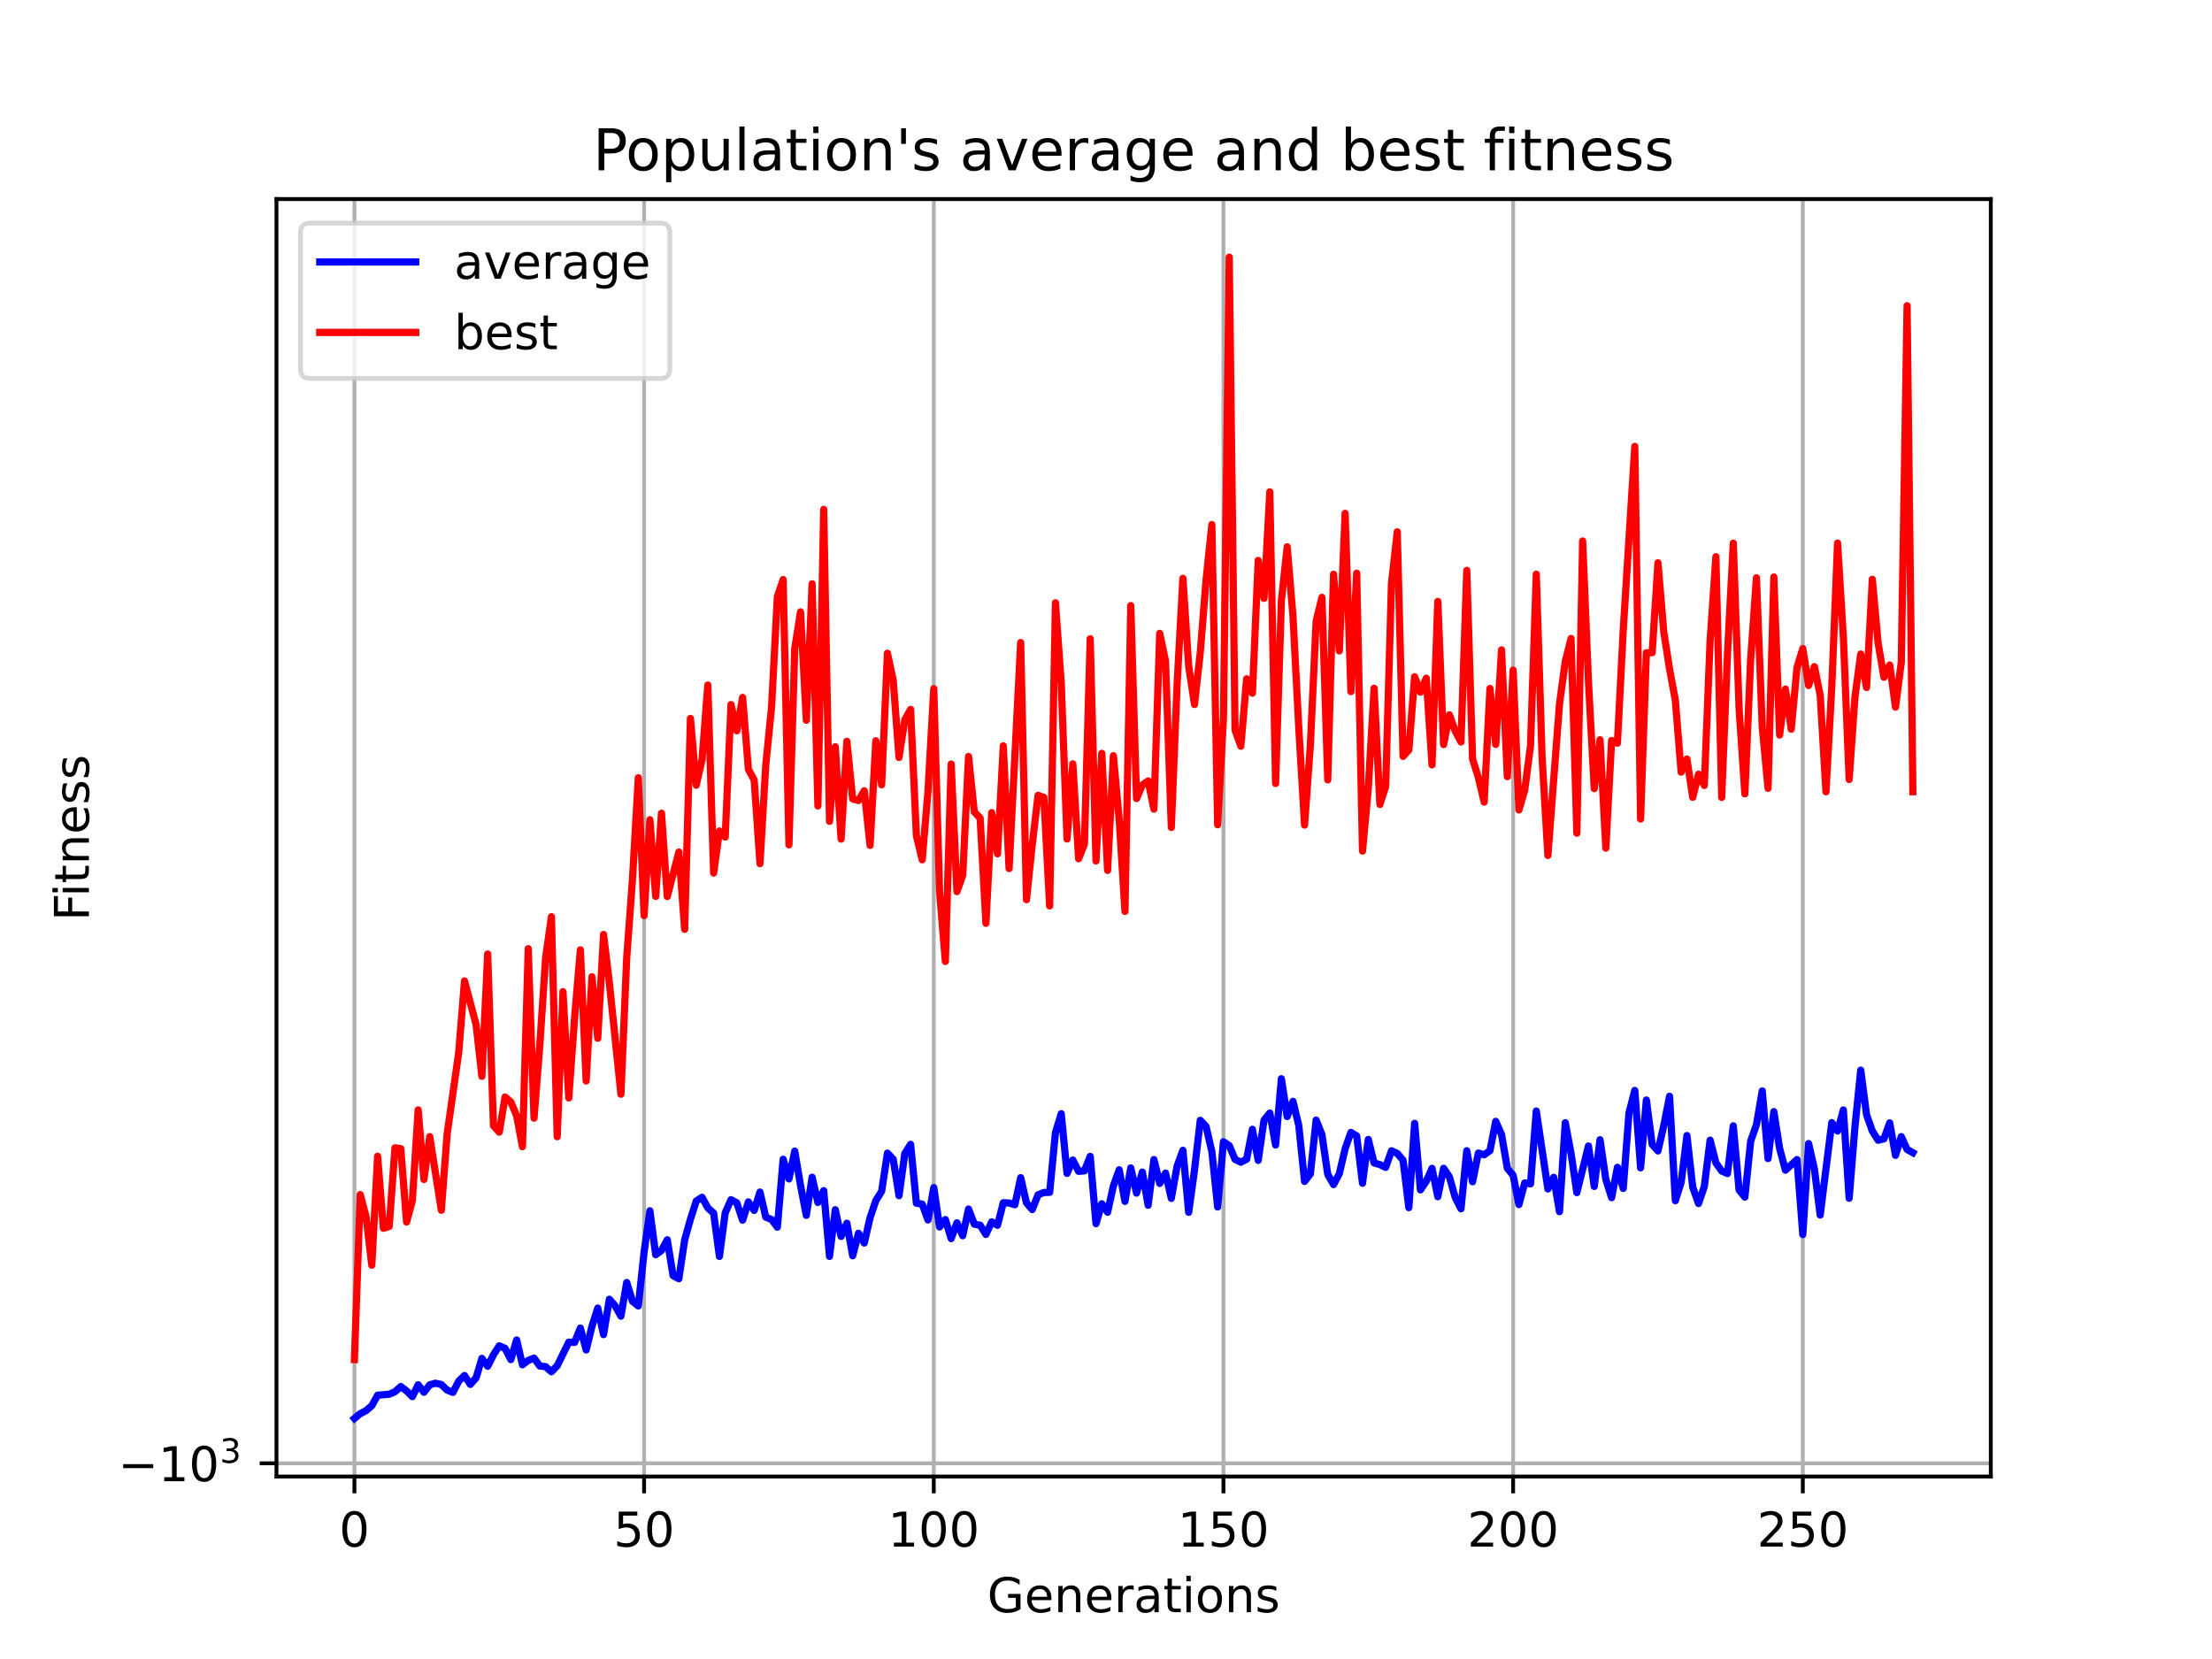 <?xml version="1.0" encoding="utf-8" standalone="no"?>
<!DOCTYPE svg PUBLIC "-//W3C//DTD SVG 1.1//EN"
  "http://www.w3.org/Graphics/SVG/1.1/DTD/svg11.dtd">
<!-- Created with matplotlib (https://matplotlib.org/) -->
<svg height="345.6pt" version="1.1" viewBox="0 0 460.8 345.6" width="460.8pt" xmlns="http://www.w3.org/2000/svg" xmlns:xlink="http://www.w3.org/1999/xlink">
 <defs>
  <style type="text/css">*{stroke-linecap:butt;stroke-linejoin:round;}</style>
 </defs>
 <g id="figure_1">
  <g id="patch_1">
   <path d="M 0 345.6 
L 460.8 345.6 
L 460.8 0 
L 0 0 
z
" style="fill:#ffffff;"/>
  </g>
  <g id="axes_1">
   <g id="patch_2">
    <path d="M 57.6 307.584 
L 414.72 307.584 
L 414.72 41.472 
L 57.6 41.472 
z
" style="fill:#ffffff;"/>
   </g>
   <g id="matplotlib.axis_1">
    <g id="xtick_1">
     <g id="line2d_1">
      <path clip-path="url(#pe7d36b17c5)" d="M 73.833 307.584 
L 73.833 41.472 
" style="fill:none;stroke:#b0b0b0;stroke-linecap:square;stroke-width:0.8;"/>
     </g>
     <g id="line2d_2">
      <defs>
       <path d="M 0 0 
L 0 3.5 
" id="m1085f19102" style="stroke:#000000;stroke-width:0.8;"/>
      </defs>
      <g>
       <use style="stroke:#000000;stroke-width:0.8;" x="73.833" xlink:href="#m1085f19102" y="307.584"/>
      </g>
     </g>
     <g id="text_1">
      <!-- 0 -->
      <g transform="translate(70.651 322.182)scale(0.1 -0.1)">
       <defs>
        <path d="M 31.781 66.406 
Q 24.172 66.406 20.328 58.906 
Q 16.5 51.422 16.5 36.375 
Q 16.5 21.391 20.328 13.891 
Q 24.172 6.391 31.781 6.391 
Q 39.453 6.391 43.281 13.891 
Q 47.125 21.391 47.125 36.375 
Q 47.125 51.422 43.281 58.906 
Q 39.453 66.406 31.781 66.406 
z
M 31.781 74.219 
Q 44.047 74.219 50.516 64.516 
Q 56.984 54.828 56.984 36.375 
Q 56.984 17.969 50.516 8.266 
Q 44.047 -1.422 31.781 -1.422 
Q 19.531 -1.422 13.062 8.266 
Q 6.594 17.969 6.594 36.375 
Q 6.594 54.828 13.062 64.516 
Q 19.531 74.219 31.781 74.219 
z
" id="DejaVuSans-48"/>
       </defs>
       <use xlink:href="#DejaVuSans-48"/>
      </g>
     </g>
    </g>
    <g id="xtick_2">
     <g id="line2d_3">
      <path clip-path="url(#pe7d36b17c5)" d="M 134.177 307.584 
L 134.177 41.472 
" style="fill:none;stroke:#b0b0b0;stroke-linecap:square;stroke-width:0.8;"/>
     </g>
     <g id="line2d_4">
      <g>
       <use style="stroke:#000000;stroke-width:0.8;" x="134.177" xlink:href="#m1085f19102" y="307.584"/>
      </g>
     </g>
     <g id="text_2">
      <!-- 50 -->
      <g transform="translate(127.815 322.182)scale(0.1 -0.1)">
       <defs>
        <path d="M 10.797 72.906 
L 49.516 72.906 
L 49.516 64.594 
L 19.828 64.594 
L 19.828 46.734 
Q 21.969 47.469 24.109 47.828 
Q 26.266 48.188 28.422 48.188 
Q 40.625 48.188 47.75 41.5 
Q 54.891 34.812 54.891 23.391 
Q 54.891 11.625 47.562 5.094 
Q 40.234 -1.422 26.906 -1.422 
Q 22.312 -1.422 17.547 -0.641 
Q 12.797 0.141 7.719 1.703 
L 7.719 11.625 
Q 12.109 9.234 16.797 8.062 
Q 21.484 6.891 26.703 6.891 
Q 35.156 6.891 40.078 11.328 
Q 45.016 15.766 45.016 23.391 
Q 45.016 31 40.078 35.438 
Q 35.156 39.891 26.703 39.891 
Q 22.75 39.891 18.812 39.016 
Q 14.891 38.141 10.797 36.281 
z
" id="DejaVuSans-53"/>
       </defs>
       <use xlink:href="#DejaVuSans-53"/>
       <use x="63.623" xlink:href="#DejaVuSans-48"/>
      </g>
     </g>
    </g>
    <g id="xtick_3">
     <g id="line2d_5">
      <path clip-path="url(#pe7d36b17c5)" d="M 194.522 307.584 
L 194.522 41.472 
" style="fill:none;stroke:#b0b0b0;stroke-linecap:square;stroke-width:0.8;"/>
     </g>
     <g id="line2d_6">
      <g>
       <use style="stroke:#000000;stroke-width:0.8;" x="194.522" xlink:href="#m1085f19102" y="307.584"/>
      </g>
     </g>
     <g id="text_3">
      <!-- 100 -->
      <g transform="translate(184.978 322.182)scale(0.1 -0.1)">
       <defs>
        <path d="M 12.406 8.297 
L 28.516 8.297 
L 28.516 63.922 
L 10.984 60.406 
L 10.984 69.391 
L 28.422 72.906 
L 38.281 72.906 
L 38.281 8.297 
L 54.391 8.297 
L 54.391 0 
L 12.406 0 
z
" id="DejaVuSans-49"/>
       </defs>
       <use xlink:href="#DejaVuSans-49"/>
       <use x="63.623" xlink:href="#DejaVuSans-48"/>
       <use x="127.246" xlink:href="#DejaVuSans-48"/>
      </g>
     </g>
    </g>
    <g id="xtick_4">
     <g id="line2d_7">
      <path clip-path="url(#pe7d36b17c5)" d="M 254.867 307.584 
L 254.867 41.472 
" style="fill:none;stroke:#b0b0b0;stroke-linecap:square;stroke-width:0.8;"/>
     </g>
     <g id="line2d_8">
      <g>
       <use style="stroke:#000000;stroke-width:0.8;" x="254.867" xlink:href="#m1085f19102" y="307.584"/>
      </g>
     </g>
     <g id="text_4">
      <!-- 150 -->
      <g transform="translate(245.323 322.182)scale(0.1 -0.1)">
       <use xlink:href="#DejaVuSans-49"/>
       <use x="63.623" xlink:href="#DejaVuSans-53"/>
       <use x="127.246" xlink:href="#DejaVuSans-48"/>
      </g>
     </g>
    </g>
    <g id="xtick_5">
     <g id="line2d_9">
      <path clip-path="url(#pe7d36b17c5)" d="M 315.212 307.584 
L 315.212 41.472 
" style="fill:none;stroke:#b0b0b0;stroke-linecap:square;stroke-width:0.8;"/>
     </g>
     <g id="line2d_10">
      <g>
       <use style="stroke:#000000;stroke-width:0.8;" x="315.212" xlink:href="#m1085f19102" y="307.584"/>
      </g>
     </g>
     <g id="text_5">
      <!-- 200 -->
      <g transform="translate(305.668 322.182)scale(0.1 -0.1)">
       <defs>
        <path d="M 19.188 8.297 
L 53.609 8.297 
L 53.609 0 
L 7.328 0 
L 7.328 8.297 
Q 12.938 14.109 22.625 23.891 
Q 32.328 33.688 34.812 36.531 
Q 39.547 41.844 41.422 45.531 
Q 43.312 49.219 43.312 52.781 
Q 43.312 58.594 39.234 62.25 
Q 35.156 65.922 28.609 65.922 
Q 23.969 65.922 18.812 64.312 
Q 13.672 62.703 7.812 59.422 
L 7.812 69.391 
Q 13.766 71.781 18.938 73 
Q 24.125 74.219 28.422 74.219 
Q 39.75 74.219 46.484 68.547 
Q 53.219 62.891 53.219 53.422 
Q 53.219 48.922 51.531 44.891 
Q 49.859 40.875 45.406 35.406 
Q 44.188 33.984 37.641 27.219 
Q 31.109 20.453 19.188 8.297 
z
" id="DejaVuSans-50"/>
       </defs>
       <use xlink:href="#DejaVuSans-50"/>
       <use x="63.623" xlink:href="#DejaVuSans-48"/>
       <use x="127.246" xlink:href="#DejaVuSans-48"/>
      </g>
     </g>
    </g>
    <g id="xtick_6">
     <g id="line2d_11">
      <path clip-path="url(#pe7d36b17c5)" d="M 375.556 307.584 
L 375.556 41.472 
" style="fill:none;stroke:#b0b0b0;stroke-linecap:square;stroke-width:0.8;"/>
     </g>
     <g id="line2d_12">
      <g>
       <use style="stroke:#000000;stroke-width:0.8;" x="375.556" xlink:href="#m1085f19102" y="307.584"/>
      </g>
     </g>
     <g id="text_6">
      <!-- 250 -->
      <g transform="translate(366.013 322.182)scale(0.1 -0.1)">
       <use xlink:href="#DejaVuSans-50"/>
       <use x="63.623" xlink:href="#DejaVuSans-53"/>
       <use x="127.246" xlink:href="#DejaVuSans-48"/>
      </g>
     </g>
    </g>
    <g id="text_7">
     <!-- Generations -->
     <g transform="translate(205.662 335.861)scale(0.1 -0.1)">
      <defs>
       <path d="M 59.516 10.406 
L 59.516 29.984 
L 43.406 29.984 
L 43.406 38.094 
L 69.281 38.094 
L 69.281 6.781 
Q 63.578 2.734 56.688 0.656 
Q 49.812 -1.422 42 -1.422 
Q 24.906 -1.422 15.25 8.562 
Q 5.609 18.562 5.609 36.375 
Q 5.609 54.25 15.25 64.234 
Q 24.906 74.219 42 74.219 
Q 49.125 74.219 55.547 72.453 
Q 61.969 70.703 67.391 67.281 
L 67.391 56.781 
Q 61.922 61.422 55.766 63.766 
Q 49.609 66.109 42.828 66.109 
Q 29.438 66.109 22.719 58.641 
Q 16.016 51.172 16.016 36.375 
Q 16.016 21.625 22.719 14.156 
Q 29.438 6.688 42.828 6.688 
Q 48.047 6.688 52.141 7.594 
Q 56.25 8.5 59.516 10.406 
z
" id="DejaVuSans-71"/>
       <path d="M 56.203 29.594 
L 56.203 25.203 
L 14.891 25.203 
Q 15.484 15.922 20.484 11.062 
Q 25.484 6.203 34.422 6.203 
Q 39.594 6.203 44.453 7.469 
Q 49.312 8.734 54.109 11.281 
L 54.109 2.781 
Q 49.266 0.734 44.188 -0.344 
Q 39.109 -1.422 33.891 -1.422 
Q 20.797 -1.422 13.156 6.188 
Q 5.516 13.812 5.516 26.812 
Q 5.516 40.234 12.766 48.109 
Q 20.016 56 32.328 56 
Q 43.359 56 49.781 48.891 
Q 56.203 41.797 56.203 29.594 
z
M 47.219 32.234 
Q 47.125 39.594 43.094 43.984 
Q 39.062 48.391 32.422 48.391 
Q 24.906 48.391 20.391 44.141 
Q 15.875 39.891 15.188 32.172 
z
" id="DejaVuSans-101"/>
       <path d="M 54.891 33.016 
L 54.891 0 
L 45.906 0 
L 45.906 32.719 
Q 45.906 40.484 42.875 44.328 
Q 39.844 48.188 33.797 48.188 
Q 26.516 48.188 22.312 43.547 
Q 18.109 38.922 18.109 30.906 
L 18.109 0 
L 9.078 0 
L 9.078 54.688 
L 18.109 54.688 
L 18.109 46.188 
Q 21.344 51.125 25.703 53.562 
Q 30.078 56 35.797 56 
Q 45.219 56 50.047 50.172 
Q 54.891 44.344 54.891 33.016 
z
" id="DejaVuSans-110"/>
       <path d="M 41.109 46.297 
Q 39.594 47.172 37.812 47.578 
Q 36.031 48 33.891 48 
Q 26.266 48 22.188 43.047 
Q 18.109 38.094 18.109 28.812 
L 18.109 0 
L 9.078 0 
L 9.078 54.688 
L 18.109 54.688 
L 18.109 46.188 
Q 20.953 51.172 25.484 53.578 
Q 30.031 56 36.531 56 
Q 37.453 56 38.578 55.875 
Q 39.703 55.766 41.062 55.516 
z
" id="DejaVuSans-114"/>
       <path d="M 34.281 27.484 
Q 23.391 27.484 19.188 25 
Q 14.984 22.516 14.984 16.5 
Q 14.984 11.719 18.141 8.906 
Q 21.297 6.109 26.703 6.109 
Q 34.188 6.109 38.703 11.406 
Q 43.219 16.703 43.219 25.484 
L 43.219 27.484 
z
M 52.203 31.203 
L 52.203 0 
L 43.219 0 
L 43.219 8.297 
Q 40.141 3.328 35.547 0.953 
Q 30.953 -1.422 24.312 -1.422 
Q 15.922 -1.422 10.953 3.297 
Q 6 8.016 6 15.922 
Q 6 25.141 12.172 29.828 
Q 18.359 34.516 30.609 34.516 
L 43.219 34.516 
L 43.219 35.406 
Q 43.219 41.609 39.141 45 
Q 35.062 48.391 27.688 48.391 
Q 23 48.391 18.547 47.266 
Q 14.109 46.141 10.016 43.891 
L 10.016 52.203 
Q 14.938 54.109 19.578 55.047 
Q 24.219 56 28.609 56 
Q 40.484 56 46.344 49.844 
Q 52.203 43.703 52.203 31.203 
z
" id="DejaVuSans-97"/>
       <path d="M 18.312 70.219 
L 18.312 54.688 
L 36.812 54.688 
L 36.812 47.703 
L 18.312 47.703 
L 18.312 18.016 
Q 18.312 11.328 20.141 9.422 
Q 21.969 7.516 27.594 7.516 
L 36.812 7.516 
L 36.812 0 
L 27.594 0 
Q 17.188 0 13.234 3.875 
Q 9.281 7.766 9.281 18.016 
L 9.281 47.703 
L 2.688 47.703 
L 2.688 54.688 
L 9.281 54.688 
L 9.281 70.219 
z
" id="DejaVuSans-116"/>
       <path d="M 9.422 54.688 
L 18.406 54.688 
L 18.406 0 
L 9.422 0 
z
M 9.422 75.984 
L 18.406 75.984 
L 18.406 64.594 
L 9.422 64.594 
z
" id="DejaVuSans-105"/>
       <path d="M 30.609 48.391 
Q 23.391 48.391 19.188 42.75 
Q 14.984 37.109 14.984 27.297 
Q 14.984 17.484 19.156 11.844 
Q 23.344 6.203 30.609 6.203 
Q 37.797 6.203 41.984 11.859 
Q 46.188 17.531 46.188 27.297 
Q 46.188 37.016 41.984 42.703 
Q 37.797 48.391 30.609 48.391 
z
M 30.609 56 
Q 42.328 56 49.016 48.375 
Q 55.719 40.766 55.719 27.297 
Q 55.719 13.875 49.016 6.219 
Q 42.328 -1.422 30.609 -1.422 
Q 18.844 -1.422 12.172 6.219 
Q 5.516 13.875 5.516 27.297 
Q 5.516 40.766 12.172 48.375 
Q 18.844 56 30.609 56 
z
" id="DejaVuSans-111"/>
       <path d="M 44.281 53.078 
L 44.281 44.578 
Q 40.484 46.531 36.375 47.5 
Q 32.281 48.484 27.875 48.484 
Q 21.188 48.484 17.844 46.438 
Q 14.5 44.391 14.5 40.281 
Q 14.5 37.156 16.891 35.375 
Q 19.281 33.594 26.516 31.984 
L 29.594 31.297 
Q 39.156 29.25 43.188 25.516 
Q 47.219 21.781 47.219 15.094 
Q 47.219 7.469 41.188 3.016 
Q 35.156 -1.422 24.609 -1.422 
Q 20.219 -1.422 15.453 -0.562 
Q 10.688 0.297 5.422 2 
L 5.422 11.281 
Q 10.406 8.688 15.234 7.391 
Q 20.062 6.109 24.812 6.109 
Q 31.156 6.109 34.562 8.281 
Q 37.984 10.453 37.984 14.406 
Q 37.984 18.062 35.516 20.016 
Q 33.062 21.969 24.703 23.781 
L 21.578 24.516 
Q 13.234 26.266 9.516 29.906 
Q 5.812 33.547 5.812 39.891 
Q 5.812 47.609 11.281 51.797 
Q 16.75 56 26.812 56 
Q 31.781 56 36.172 55.266 
Q 40.578 54.547 44.281 53.078 
z
" id="DejaVuSans-115"/>
      </defs>
      <use xlink:href="#DejaVuSans-71"/>
      <use x="77.49" xlink:href="#DejaVuSans-101"/>
      <use x="139.014" xlink:href="#DejaVuSans-110"/>
      <use x="202.393" xlink:href="#DejaVuSans-101"/>
      <use x="263.916" xlink:href="#DejaVuSans-114"/>
      <use x="305.029" xlink:href="#DejaVuSans-97"/>
      <use x="366.309" xlink:href="#DejaVuSans-116"/>
      <use x="405.518" xlink:href="#DejaVuSans-105"/>
      <use x="433.301" xlink:href="#DejaVuSans-111"/>
      <use x="494.482" xlink:href="#DejaVuSans-110"/>
      <use x="557.861" xlink:href="#DejaVuSans-115"/>
     </g>
    </g>
   </g>
   <g id="matplotlib.axis_2">
    <g id="ytick_1">
     <g id="line2d_13">
      <path clip-path="url(#pe7d36b17c5)" d="M 57.6 304.839 
L 414.72 304.839 
" style="fill:none;stroke:#b0b0b0;stroke-linecap:square;stroke-width:0.8;"/>
     </g>
     <g id="line2d_14">
      <defs>
       <path d="M 0 0 
L -3.5 0 
" id="m354b586bca" style="stroke:#000000;stroke-width:0.8;"/>
      </defs>
      <g>
       <use style="stroke:#000000;stroke-width:0.8;" x="57.6" xlink:href="#m354b586bca" y="304.839"/>
      </g>
     </g>
     <g id="text_8">
      <!-- $\mathdefault{-10^{3}}$ -->
      <g transform="translate(24.6 308.638)scale(0.1 -0.1)">
       <defs>
        <path d="M 10.594 35.5 
L 73.188 35.5 
L 73.188 27.203 
L 10.594 27.203 
z
" id="DejaVuSans-8722"/>
        <path d="M 40.578 39.312 
Q 47.656 37.797 51.625 33 
Q 55.609 28.219 55.609 21.188 
Q 55.609 10.406 48.188 4.484 
Q 40.766 -1.422 27.094 -1.422 
Q 22.516 -1.422 17.656 -0.516 
Q 12.797 0.391 7.625 2.203 
L 7.625 11.719 
Q 11.719 9.328 16.594 8.109 
Q 21.484 6.891 26.812 6.891 
Q 36.078 6.891 40.938 10.547 
Q 45.797 14.203 45.797 21.188 
Q 45.797 27.641 41.281 31.266 
Q 36.766 34.906 28.719 34.906 
L 20.219 34.906 
L 20.219 43.016 
L 29.109 43.016 
Q 36.375 43.016 40.234 45.922 
Q 44.094 48.828 44.094 54.297 
Q 44.094 59.906 40.109 62.906 
Q 36.141 65.922 28.719 65.922 
Q 24.656 65.922 20.016 65.031 
Q 15.375 64.156 9.812 62.312 
L 9.812 71.094 
Q 15.438 72.656 20.344 73.438 
Q 25.25 74.219 29.594 74.219 
Q 40.828 74.219 47.359 69.109 
Q 53.906 64.016 53.906 55.328 
Q 53.906 49.266 50.438 45.094 
Q 46.969 40.922 40.578 39.312 
z
" id="DejaVuSans-51"/>
       </defs>
       <use transform="translate(0 0.766)" xlink:href="#DejaVuSans-8722"/>
       <use transform="translate(83.789 0.766)" xlink:href="#DejaVuSans-49"/>
       <use transform="translate(147.412 0.766)" xlink:href="#DejaVuSans-48"/>
       <use transform="translate(211.992 39.047)scale(0.7)" xlink:href="#DejaVuSans-51"/>
      </g>
     </g>
    </g>
    <g id="text_9">
     <!-- Fitness -->
     <g transform="translate(18.52 191.845)rotate(-90)scale(0.1 -0.1)">
      <defs>
       <path d="M 9.812 72.906 
L 51.703 72.906 
L 51.703 64.594 
L 19.672 64.594 
L 19.672 43.109 
L 48.578 43.109 
L 48.578 34.812 
L 19.672 34.812 
L 19.672 0 
L 9.812 0 
z
" id="DejaVuSans-70"/>
      </defs>
      <use xlink:href="#DejaVuSans-70"/>
      <use x="50.27" xlink:href="#DejaVuSans-105"/>
      <use x="78.053" xlink:href="#DejaVuSans-116"/>
      <use x="117.262" xlink:href="#DejaVuSans-110"/>
      <use x="180.641" xlink:href="#DejaVuSans-101"/>
      <use x="242.164" xlink:href="#DejaVuSans-115"/>
      <use x="294.264" xlink:href="#DejaVuSans-115"/>
     </g>
    </g>
   </g>
   <g id="line2d_15">
    <path clip-path="url(#pe7d36b17c5)" d="M 73.833 295.488 
L 75.04 294.492 
L 76.247 293.868 
L 77.453 292.831 
L 78.66 290.647 
L 81.074 290.448 
L 82.281 289.924 
L 83.488 288.837 
L 84.695 289.751 
L 85.902 290.945 
L 87.109 288.468 
L 88.315 290.033 
L 89.522 288.475 
L 90.729 288.148 
L 91.936 288.421 
L 93.143 289.581 
L 94.35 290.063 
L 95.557 287.719 
L 96.764 286.54 
L 97.971 288.395 
L 99.178 287.034 
L 100.384 282.971 
L 101.591 284.621 
L 102.798 282.232 
L 104.005 280.352 
L 105.212 280.882 
L 106.419 283.226 
L 107.626 279.137 
L 108.833 284.315 
L 110.04 283.395 
L 111.246 282.922 
L 112.453 284.571 
L 113.66 284.698 
L 114.867 285.767 
L 116.074 284.516 
L 118.488 279.6 
L 119.695 279.644 
L 120.902 276.662 
L 122.108 281.225 
L 123.315 276.29 
L 124.522 272.499 
L 125.729 278.024 
L 126.936 270.652 
L 128.143 272.023 
L 129.35 274.191 
L 130.557 267.172 
L 131.764 271.077 
L 132.971 272.059 
L 134.177 260.816 
L 135.384 252.229 
L 136.591 261.385 
L 137.798 260.5 
L 139.005 258.266 
L 140.212 265.735 
L 141.419 266.383 
L 142.626 258.3 
L 143.833 253.977 
L 145.039 250.197 
L 146.246 249.412 
L 147.453 251.628 
L 148.66 252.723 
L 149.867 261.738 
L 151.074 252.658 
L 152.281 249.918 
L 153.488 250.572 
L 154.695 254.192 
L 155.902 250.373 
L 157.108 252.153 
L 158.315 248.322 
L 159.522 253.551 
L 160.729 254.042 
L 161.936 255.643 
L 163.143 241.5 
L 164.35 245.592 
L 165.557 239.797 
L 166.764 246.95 
L 167.97 253.187 
L 169.177 245.236 
L 170.384 250.498 
L 171.591 248.04 
L 172.798 261.73 
L 174.005 252.014 
L 175.212 257.574 
L 176.419 254.816 
L 177.626 261.603 
L 178.833 256.909 
L 180.039 258.945 
L 181.246 253.682 
L 182.453 250.111 
L 183.66 248.173 
L 184.867 240.218 
L 186.074 241.496 
L 187.281 249.088 
L 188.488 240.293 
L 189.695 238.386 
L 190.901 250.645 
L 192.108 250.837 
L 193.315 254.129 
L 194.522 247.395 
L 195.729 255.6 
L 196.936 254.057 
L 198.143 258.021 
L 199.35 254.733 
L 200.557 257.427 
L 201.764 251.864 
L 202.97 255.022 
L 204.177 255.236 
L 205.384 257.157 
L 206.591 254.537 
L 207.798 255.25 
L 209.005 250.549 
L 210.212 250.609 
L 211.419 250.968 
L 212.626 245.334 
L 213.832 250.58 
L 215.039 251.973 
L 216.246 248.905 
L 217.453 248.42 
L 218.66 248.385 
L 219.867 235.959 
L 221.074 232.004 
L 222.281 244.443 
L 223.488 241.649 
L 224.695 244.015 
L 225.901 243.912 
L 227.108 240.897 
L 228.315 254.924 
L 229.522 250.757 
L 230.729 252.535 
L 231.936 247.057 
L 233.143 243.694 
L 234.35 250.272 
L 235.557 243.3 
L 236.763 248.542 
L 237.97 244.17 
L 239.177 251.075 
L 240.384 241.554 
L 241.591 246.528 
L 242.798 244.375 
L 244.005 249.641 
L 245.212 242.919 
L 246.419 239.627 
L 247.625 252.543 
L 248.832 243.768 
L 250.039 233.388 
L 251.246 234.672 
L 252.453 239.893 
L 253.66 251.439 
L 254.867 237.848 
L 256.074 238.66 
L 257.281 241.509 
L 258.488 242.111 
L 259.694 241.498 
L 260.901 235.25 
L 262.108 241.727 
L 263.315 233.367 
L 264.522 231.864 
L 265.729 238.527 
L 266.936 224.717 
L 268.143 232.597 
L 269.35 229.43 
L 270.556 234.444 
L 271.763 246.115 
L 272.97 244.545 
L 274.177 233.329 
L 275.384 236.371 
L 276.591 244.623 
L 277.798 246.774 
L 279.005 244.494 
L 280.212 239.319 
L 281.419 235.896 
L 282.625 236.637 
L 283.832 246.493 
L 285.039 237.368 
L 286.246 242.257 
L 287.453 242.605 
L 288.66 243.177 
L 289.867 239.729 
L 291.074 240.276 
L 292.281 241.7 
L 293.487 251.581 
L 294.694 234.015 
L 295.901 247.872 
L 297.108 246.105 
L 298.315 243.388 
L 299.522 249.296 
L 300.729 243.381 
L 301.936 245.174 
L 303.143 249.432 
L 304.35 251.815 
L 305.556 239.72 
L 306.763 246.186 
L 307.97 240.201 
L 309.177 240.564 
L 310.384 239.7 
L 311.591 233.6 
L 312.798 236.339 
L 314.005 243.359 
L 315.212 244.849 
L 316.418 250.937 
L 317.625 246.439 
L 318.832 246.619 
L 320.039 231.447 
L 322.453 247.683 
L 323.66 245.256 
L 324.867 252.407 
L 326.074 233.879 
L 327.281 240.294 
L 328.487 248.443 
L 330.901 238.724 
L 332.108 247.153 
L 333.315 237.43 
L 334.522 245.69 
L 335.729 249.499 
L 336.936 243.176 
L 338.143 247.574 
L 339.349 231.827 
L 340.556 227.152 
L 341.763 243.283 
L 342.97 229.152 
L 344.177 238.409 
L 345.384 239.764 
L 346.591 234.499 
L 347.798 228.369 
L 349.005 250.128 
L 350.212 246.298 
L 351.418 236.558 
L 352.625 247.302 
L 353.832 250.718 
L 355.039 247.16 
L 356.246 237.517 
L 357.453 242.241 
L 358.66 243.953 
L 359.867 244.472 
L 361.074 234.532 
L 362.28 247.875 
L 363.487 249.393 
L 364.694 237.732 
L 365.901 234.286 
L 367.108 227.259 
L 368.315 241.353 
L 369.522 231.573 
L 370.729 239.244 
L 371.936 243.77 
L 374.349 241.563 
L 375.556 257.178 
L 376.763 238.225 
L 377.97 243.513 
L 379.177 253.109 
L 381.591 233.859 
L 382.798 235.61 
L 384.005 231.223 
L 385.211 249.633 
L 386.418 234.741 
L 387.625 222.931 
L 388.832 232.191 
L 390.039 235.622 
L 391.246 237.527 
L 392.453 237.24 
L 393.66 233.912 
L 394.867 240.683 
L 396.073 236.781 
L 397.28 239.454 
L 398.487 240.131 
L 398.487 240.131 
" style="fill:none;stroke:#0000ff;stroke-linecap:square;stroke-width:1.5;"/>
   </g>
   <g id="line2d_16">
    <path clip-path="url(#pe7d36b17c5)" d="M 73.833 283.228 
L 75.04 248.845 
L 76.247 253.42 
L 77.453 263.574 
L 78.66 240.865 
L 79.867 255.875 
L 81.074 255.496 
L 82.281 239.108 
L 83.488 239.278 
L 84.695 254.582 
L 85.902 250.113 
L 87.109 231.205 
L 88.315 245.701 
L 89.522 236.779 
L 91.936 252.119 
L 93.143 236.257 
L 95.557 219.25 
L 96.764 204.347 
L 99.178 213.445 
L 100.384 224.211 
L 101.591 198.731 
L 102.798 234.509 
L 104.005 235.844 
L 105.212 228.523 
L 106.419 229.56 
L 107.626 232.444 
L 108.833 238.882 
L 110.04 197.628 
L 111.246 232.933 
L 112.453 217.75 
L 113.66 199.506 
L 114.867 190.969 
L 116.074 236.792 
L 117.281 206.573 
L 118.488 228.725 
L 119.695 211.99 
L 120.902 197.867 
L 122.108 225.186 
L 123.315 203.477 
L 124.522 216.301 
L 125.729 194.671 
L 126.936 204.713 
L 129.35 227.947 
L 130.557 199.492 
L 131.764 183.02 
L 132.971 162.011 
L 134.177 190.752 
L 135.384 170.753 
L 136.591 186.736 
L 137.798 169.412 
L 139.005 186.767 
L 141.419 177.488 
L 142.626 193.601 
L 143.833 149.662 
L 145.039 163.574 
L 146.246 158.26 
L 147.453 142.705 
L 148.66 181.878 
L 149.867 173.113 
L 151.074 174.374 
L 152.281 146.773 
L 153.488 152.248 
L 154.695 145.282 
L 155.902 160.263 
L 157.108 162.489 
L 158.315 179.919 
L 159.522 159.363 
L 160.729 147.313 
L 161.936 124.306 
L 163.143 120.738 
L 164.35 175.995 
L 165.557 135.122 
L 166.764 127.462 
L 167.97 150.045 
L 169.177 121.622 
L 170.384 167.889 
L 171.591 106.113 
L 172.798 171.101 
L 174.005 155.562 
L 175.212 174.799 
L 176.419 154.424 
L 177.626 166.423 
L 178.833 166.769 
L 180.039 164.731 
L 181.246 176.119 
L 182.453 154.315 
L 183.66 163.491 
L 184.867 136.07 
L 186.074 141.74 
L 187.281 157.805 
L 188.488 149.938 
L 189.695 147.776 
L 190.901 174.097 
L 192.108 179.11 
L 193.315 164.834 
L 194.522 143.466 
L 195.729 185.779 
L 196.936 200.284 
L 198.143 159.162 
L 199.35 185.743 
L 200.557 182.313 
L 201.764 157.581 
L 202.97 169.152 
L 204.177 170.402 
L 205.384 192.338 
L 206.591 169.287 
L 207.798 177.864 
L 209.005 155.369 
L 210.212 180.945 
L 212.626 133.846 
L 213.832 187.425 
L 215.039 175.897 
L 216.246 165.683 
L 217.453 166.113 
L 218.66 188.728 
L 219.867 125.568 
L 221.074 142.274 
L 222.281 174.778 
L 223.488 159.126 
L 224.695 178.893 
L 225.901 175.837 
L 227.108 133.066 
L 228.315 179.355 
L 229.522 156.938 
L 230.729 181.321 
L 231.936 157.432 
L 233.143 170.64 
L 234.35 189.864 
L 235.557 126.155 
L 236.763 166.358 
L 237.97 163.534 
L 239.177 162.682 
L 240.384 168.56 
L 241.591 131.942 
L 242.798 137.711 
L 244.005 172.378 
L 245.212 142.528 
L 246.419 120.48 
L 247.625 138.795 
L 248.832 146.761 
L 250.039 135.91 
L 251.246 120.79 
L 252.453 109.276 
L 253.66 171.82 
L 254.867 149.568 
L 256.074 53.568 
L 257.281 152.092 
L 258.488 155.455 
L 259.694 141.408 
L 260.901 144.405 
L 262.108 116.748 
L 263.315 124.656 
L 264.522 102.463 
L 265.729 163.221 
L 266.936 125.12 
L 268.143 113.904 
L 269.35 128.362 
L 270.556 151.596 
L 271.763 171.875 
L 272.97 155.257 
L 274.177 129.391 
L 275.384 124.442 
L 276.591 162.46 
L 277.798 119.625 
L 279.005 135.595 
L 280.212 106.944 
L 281.419 144.075 
L 282.625 119.409 
L 283.832 177.299 
L 285.039 164.245 
L 286.246 143.374 
L 287.453 167.589 
L 288.66 163.847 
L 289.867 121.531 
L 291.074 110.791 
L 292.281 157.569 
L 293.487 156.225 
L 294.694 140.972 
L 295.901 144.198 
L 297.108 141.288 
L 298.315 159.352 
L 299.522 125.284 
L 300.729 155.11 
L 301.936 148.913 
L 303.143 152.265 
L 304.35 154.565 
L 305.556 118.82 
L 306.763 158.137 
L 307.97 161.97 
L 309.177 167.094 
L 310.384 143.417 
L 311.591 155.072 
L 312.798 135.376 
L 314.005 161.796 
L 315.212 139.596 
L 316.418 168.734 
L 317.625 164.599 
L 318.832 155.344 
L 320.039 119.616 
L 321.246 157.806 
L 322.453 178.211 
L 324.867 146.666 
L 326.074 137.773 
L 327.281 133.01 
L 328.487 173.563 
L 329.694 112.696 
L 330.901 141.982 
L 332.108 164.29 
L 333.315 154.101 
L 334.522 176.681 
L 335.729 154.263 
L 336.936 154.825 
L 338.143 131.317 
L 340.556 92.982 
L 341.763 170.624 
L 342.97 135.976 
L 344.177 135.976 
L 345.384 117.239 
L 346.591 131.631 
L 347.798 139.366 
L 349.005 145.887 
L 350.212 160.85 
L 351.418 158.118 
L 352.625 166.098 
L 353.832 161.279 
L 355.039 163.624 
L 356.246 133.453 
L 357.453 115.97 
L 358.66 166.119 
L 359.867 136.19 
L 361.074 113.147 
L 362.28 147.529 
L 363.487 165.375 
L 364.694 137.304 
L 365.901 120.357 
L 367.108 151.498 
L 368.315 164.232 
L 369.522 120.193 
L 370.729 153.112 
L 371.936 143.541 
L 373.142 151.907 
L 374.349 139.058 
L 375.556 135.105 
L 376.763 142.801 
L 377.97 138.877 
L 379.177 144.833 
L 380.384 164.946 
L 381.591 143.161 
L 382.798 113.133 
L 384.005 132.733 
L 385.211 162.388 
L 386.418 145.234 
L 387.625 136.243 
L 388.832 143.227 
L 390.039 120.684 
L 391.246 133.981 
L 392.453 141.085 
L 393.66 138.529 
L 394.867 147.31 
L 396.073 137.947 
L 397.28 63.684 
L 398.487 164.924 
L 398.487 164.924 
" style="fill:none;stroke:#ff0000;stroke-linecap:square;stroke-width:1.5;"/>
   </g>
   <g id="patch_3">
    <path d="M 57.6 307.584 
L 57.6 41.472 
" style="fill:none;stroke:#000000;stroke-linecap:square;stroke-linejoin:miter;stroke-width:0.8;"/>
   </g>
   <g id="patch_4">
    <path d="M 414.72 307.584 
L 414.72 41.472 
" style="fill:none;stroke:#000000;stroke-linecap:square;stroke-linejoin:miter;stroke-width:0.8;"/>
   </g>
   <g id="patch_5">
    <path d="M 57.6 307.584 
L 414.72 307.584 
" style="fill:none;stroke:#000000;stroke-linecap:square;stroke-linejoin:miter;stroke-width:0.8;"/>
   </g>
   <g id="patch_6">
    <path d="M 57.6 41.472 
L 414.72 41.472 
" style="fill:none;stroke:#000000;stroke-linecap:square;stroke-linejoin:miter;stroke-width:0.8;"/>
   </g>
   <g id="text_10">
    <!-- Population's average and best fitness -->
    <g transform="translate(123.53 35.472)scale(0.12 -0.12)">
     <defs>
      <path d="M 19.672 64.797 
L 19.672 37.406 
L 32.078 37.406 
Q 38.969 37.406 42.719 40.969 
Q 46.484 44.531 46.484 51.125 
Q 46.484 57.672 42.719 61.234 
Q 38.969 64.797 32.078 64.797 
z
M 9.812 72.906 
L 32.078 72.906 
Q 44.344 72.906 50.609 67.359 
Q 56.891 61.812 56.891 51.125 
Q 56.891 40.328 50.609 34.812 
Q 44.344 29.297 32.078 29.297 
L 19.672 29.297 
L 19.672 0 
L 9.812 0 
z
" id="DejaVuSans-80"/>
      <path d="M 18.109 8.203 
L 18.109 -20.797 
L 9.078 -20.797 
L 9.078 54.688 
L 18.109 54.688 
L 18.109 46.391 
Q 20.953 51.266 25.266 53.625 
Q 29.594 56 35.594 56 
Q 45.562 56 51.781 48.094 
Q 58.016 40.188 58.016 27.297 
Q 58.016 14.406 51.781 6.484 
Q 45.562 -1.422 35.594 -1.422 
Q 29.594 -1.422 25.266 0.953 
Q 20.953 3.328 18.109 8.203 
z
M 48.688 27.297 
Q 48.688 37.203 44.609 42.844 
Q 40.531 48.484 33.406 48.484 
Q 26.266 48.484 22.188 42.844 
Q 18.109 37.203 18.109 27.297 
Q 18.109 17.391 22.188 11.75 
Q 26.266 6.109 33.406 6.109 
Q 40.531 6.109 44.609 11.75 
Q 48.688 17.391 48.688 27.297 
z
" id="DejaVuSans-112"/>
      <path d="M 8.5 21.578 
L 8.5 54.688 
L 17.484 54.688 
L 17.484 21.922 
Q 17.484 14.156 20.5 10.266 
Q 23.531 6.391 29.594 6.391 
Q 36.859 6.391 41.078 11.031 
Q 45.312 15.672 45.312 23.688 
L 45.312 54.688 
L 54.297 54.688 
L 54.297 0 
L 45.312 0 
L 45.312 8.406 
Q 42.047 3.422 37.719 1 
Q 33.406 -1.422 27.688 -1.422 
Q 18.266 -1.422 13.375 4.438 
Q 8.5 10.297 8.5 21.578 
z
M 31.109 56 
z
" id="DejaVuSans-117"/>
      <path d="M 9.422 75.984 
L 18.406 75.984 
L 18.406 0 
L 9.422 0 
z
" id="DejaVuSans-108"/>
      <path d="M 17.922 72.906 
L 17.922 45.797 
L 9.625 45.797 
L 9.625 72.906 
z
" id="DejaVuSans-39"/>
      <path id="DejaVuSans-32"/>
      <path d="M 2.984 54.688 
L 12.5 54.688 
L 29.594 8.797 
L 46.688 54.688 
L 56.203 54.688 
L 35.688 0 
L 23.484 0 
z
" id="DejaVuSans-118"/>
      <path d="M 45.406 27.984 
Q 45.406 37.75 41.375 43.109 
Q 37.359 48.484 30.078 48.484 
Q 22.859 48.484 18.828 43.109 
Q 14.797 37.75 14.797 27.984 
Q 14.797 18.266 18.828 12.891 
Q 22.859 7.516 30.078 7.516 
Q 37.359 7.516 41.375 12.891 
Q 45.406 18.266 45.406 27.984 
z
M 54.391 6.781 
Q 54.391 -7.172 48.188 -13.984 
Q 42 -20.797 29.203 -20.797 
Q 24.469 -20.797 20.266 -20.094 
Q 16.062 -19.391 12.109 -17.922 
L 12.109 -9.188 
Q 16.062 -11.328 19.922 -12.344 
Q 23.781 -13.375 27.781 -13.375 
Q 36.625 -13.375 41.016 -8.766 
Q 45.406 -4.156 45.406 5.172 
L 45.406 9.625 
Q 42.625 4.781 38.281 2.391 
Q 33.938 0 27.875 0 
Q 17.828 0 11.672 7.656 
Q 5.516 15.328 5.516 27.984 
Q 5.516 40.672 11.672 48.328 
Q 17.828 56 27.875 56 
Q 33.938 56 38.281 53.609 
Q 42.625 51.219 45.406 46.391 
L 45.406 54.688 
L 54.391 54.688 
z
" id="DejaVuSans-103"/>
      <path d="M 45.406 46.391 
L 45.406 75.984 
L 54.391 75.984 
L 54.391 0 
L 45.406 0 
L 45.406 8.203 
Q 42.578 3.328 38.25 0.953 
Q 33.938 -1.422 27.875 -1.422 
Q 17.969 -1.422 11.734 6.484 
Q 5.516 14.406 5.516 27.297 
Q 5.516 40.188 11.734 48.094 
Q 17.969 56 27.875 56 
Q 33.938 56 38.25 53.625 
Q 42.578 51.266 45.406 46.391 
z
M 14.797 27.297 
Q 14.797 17.391 18.875 11.75 
Q 22.953 6.109 30.078 6.109 
Q 37.203 6.109 41.297 11.75 
Q 45.406 17.391 45.406 27.297 
Q 45.406 37.203 41.297 42.844 
Q 37.203 48.484 30.078 48.484 
Q 22.953 48.484 18.875 42.844 
Q 14.797 37.203 14.797 27.297 
z
" id="DejaVuSans-100"/>
      <path d="M 48.688 27.297 
Q 48.688 37.203 44.609 42.844 
Q 40.531 48.484 33.406 48.484 
Q 26.266 48.484 22.188 42.844 
Q 18.109 37.203 18.109 27.297 
Q 18.109 17.391 22.188 11.75 
Q 26.266 6.109 33.406 6.109 
Q 40.531 6.109 44.609 11.75 
Q 48.688 17.391 48.688 27.297 
z
M 18.109 46.391 
Q 20.953 51.266 25.266 53.625 
Q 29.594 56 35.594 56 
Q 45.562 56 51.781 48.094 
Q 58.016 40.188 58.016 27.297 
Q 58.016 14.406 51.781 6.484 
Q 45.562 -1.422 35.594 -1.422 
Q 29.594 -1.422 25.266 0.953 
Q 20.953 3.328 18.109 8.203 
L 18.109 0 
L 9.078 0 
L 9.078 75.984 
L 18.109 75.984 
z
" id="DejaVuSans-98"/>
      <path d="M 37.109 75.984 
L 37.109 68.5 
L 28.516 68.5 
Q 23.688 68.5 21.797 66.547 
Q 19.922 64.594 19.922 59.516 
L 19.922 54.688 
L 34.719 54.688 
L 34.719 47.703 
L 19.922 47.703 
L 19.922 0 
L 10.891 0 
L 10.891 47.703 
L 2.297 47.703 
L 2.297 54.688 
L 10.891 54.688 
L 10.891 58.5 
Q 10.891 67.625 15.141 71.797 
Q 19.391 75.984 28.609 75.984 
z
" id="DejaVuSans-102"/>
     </defs>
     <use xlink:href="#DejaVuSans-80"/>
     <use x="56.678" xlink:href="#DejaVuSans-111"/>
     <use x="117.859" xlink:href="#DejaVuSans-112"/>
     <use x="181.336" xlink:href="#DejaVuSans-117"/>
     <use x="244.715" xlink:href="#DejaVuSans-108"/>
     <use x="272.498" xlink:href="#DejaVuSans-97"/>
     <use x="333.777" xlink:href="#DejaVuSans-116"/>
     <use x="372.986" xlink:href="#DejaVuSans-105"/>
     <use x="400.77" xlink:href="#DejaVuSans-111"/>
     <use x="461.951" xlink:href="#DejaVuSans-110"/>
     <use x="525.33" xlink:href="#DejaVuSans-39"/>
     <use x="552.82" xlink:href="#DejaVuSans-115"/>
     <use x="604.92" xlink:href="#DejaVuSans-32"/>
     <use x="636.707" xlink:href="#DejaVuSans-97"/>
     <use x="697.986" xlink:href="#DejaVuSans-118"/>
     <use x="757.166" xlink:href="#DejaVuSans-101"/>
     <use x="818.689" xlink:href="#DejaVuSans-114"/>
     <use x="859.803" xlink:href="#DejaVuSans-97"/>
     <use x="921.082" xlink:href="#DejaVuSans-103"/>
     <use x="984.559" xlink:href="#DejaVuSans-101"/>
     <use x="1046.082" xlink:href="#DejaVuSans-32"/>
     <use x="1077.869" xlink:href="#DejaVuSans-97"/>
     <use x="1139.148" xlink:href="#DejaVuSans-110"/>
     <use x="1202.527" xlink:href="#DejaVuSans-100"/>
     <use x="1266.004" xlink:href="#DejaVuSans-32"/>
     <use x="1297.791" xlink:href="#DejaVuSans-98"/>
     <use x="1361.268" xlink:href="#DejaVuSans-101"/>
     <use x="1422.791" xlink:href="#DejaVuSans-115"/>
     <use x="1474.891" xlink:href="#DejaVuSans-116"/>
     <use x="1514.1" xlink:href="#DejaVuSans-32"/>
     <use x="1545.887" xlink:href="#DejaVuSans-102"/>
     <use x="1581.092" xlink:href="#DejaVuSans-105"/>
     <use x="1608.875" xlink:href="#DejaVuSans-116"/>
     <use x="1648.084" xlink:href="#DejaVuSans-110"/>
     <use x="1711.463" xlink:href="#DejaVuSans-101"/>
     <use x="1772.986" xlink:href="#DejaVuSans-115"/>
     <use x="1825.086" xlink:href="#DejaVuSans-115"/>
    </g>
   </g>
   <g id="legend_1">
    <g id="patch_7">
     <path d="M 64.6 78.828 
L 137.541 78.828 
Q 139.541 78.828 139.541 76.828 
L 139.541 48.472 
Q 139.541 46.472 137.541 46.472 
L 64.6 46.472 
Q 62.6 46.472 62.6 48.472 
L 62.6 76.828 
Q 62.6 78.828 64.6 78.828 
z
" style="fill:#ffffff;opacity:0.8;stroke:#cccccc;stroke-linejoin:miter;"/>
    </g>
    <g id="line2d_17">
     <path d="M 66.6 54.57 
L 86.6 54.57 
" style="fill:none;stroke:#0000ff;stroke-linecap:square;stroke-width:1.5;"/>
    </g>
    <g id="line2d_18"/>
    <g id="text_11">
     <!-- average -->
     <g transform="translate(94.6 58.07)scale(0.1 -0.1)">
      <use xlink:href="#DejaVuSans-97"/>
      <use x="61.279" xlink:href="#DejaVuSans-118"/>
      <use x="120.459" xlink:href="#DejaVuSans-101"/>
      <use x="181.982" xlink:href="#DejaVuSans-114"/>
      <use x="223.096" xlink:href="#DejaVuSans-97"/>
      <use x="284.375" xlink:href="#DejaVuSans-103"/>
      <use x="347.852" xlink:href="#DejaVuSans-101"/>
     </g>
    </g>
    <g id="line2d_19">
     <path d="M 66.6 69.249 
L 86.6 69.249 
" style="fill:none;stroke:#ff0000;stroke-linecap:square;stroke-width:1.5;"/>
    </g>
    <g id="line2d_20"/>
    <g id="text_12">
     <!-- best -->
     <g transform="translate(94.6 72.749)scale(0.1 -0.1)">
      <use xlink:href="#DejaVuSans-98"/>
      <use x="63.477" xlink:href="#DejaVuSans-101"/>
      <use x="125" xlink:href="#DejaVuSans-115"/>
      <use x="177.1" xlink:href="#DejaVuSans-116"/>
     </g>
    </g>
   </g>
  </g>
 </g>
 <defs>
  <clipPath id="pe7d36b17c5">
   <rect height="266.112" width="357.12" x="57.6" y="41.472"/>
  </clipPath>
 </defs>
</svg>
